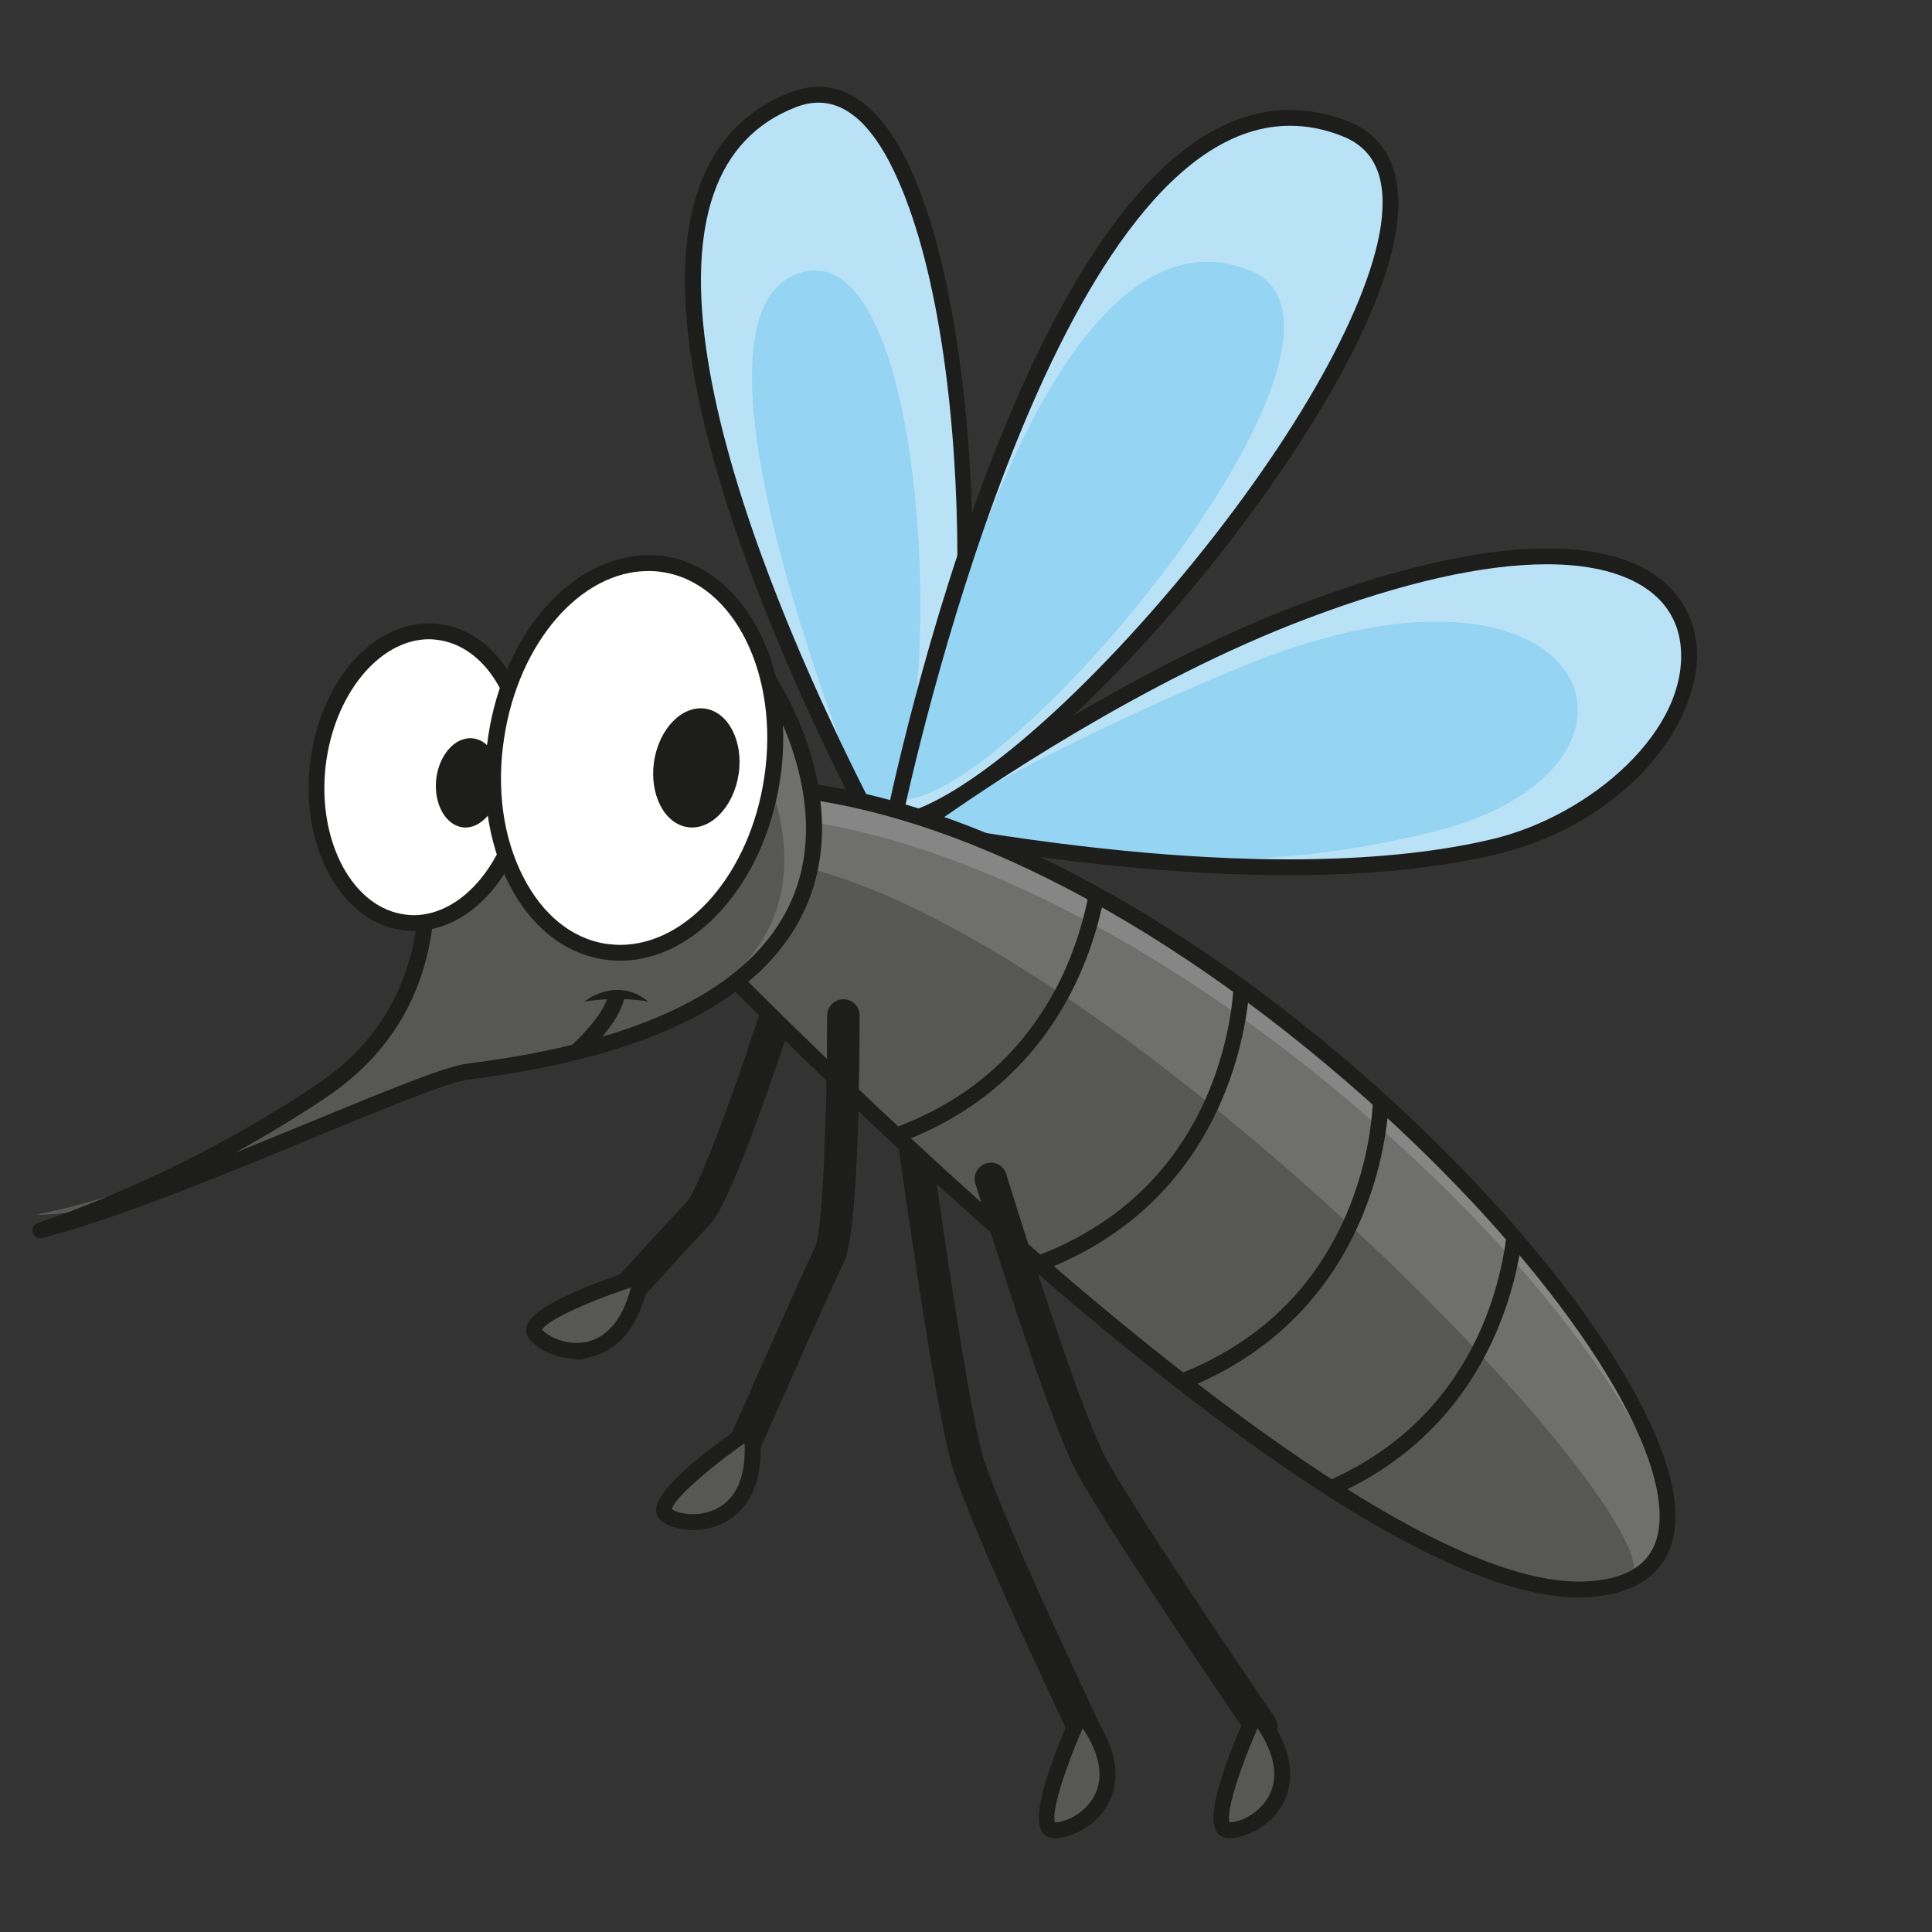 <svg xmlns="http://www.w3.org/2000/svg" xmlns:xlink="http://www.w3.org/1999/xlink" width="40" zoomAndPan="magnify" viewBox="0 0 30 30" height="40" preserveAspectRatio="xMidYMid meet" version="1.0"><rect x="0" y="0" width="30" height="30" fill="#333333" stroke="none"/><defs><clipPath id="6eb734b452"><path d="M 0.484 10 L 13 10 L 13 19 L 0.484 19 Z M 0.484 10 " clip-rule="nonzero"/></clipPath><clipPath id="cdde132eda"><path d="M 0.484 10 L 13 10 L 13 20 L 0.484 20 Z M 0.484 10 " clip-rule="nonzero"/></clipPath><clipPath id="43209af2a1"><path d="M 16 26 L 18 26 L 18 28.543 L 16 28.543 Z M 16 26 " clip-rule="nonzero"/></clipPath><clipPath id="8897193edd"><path d="M 18 26 L 20 26 L 20 28.543 L 18 28.543 Z M 18 26 " clip-rule="nonzero"/></clipPath><clipPath id="79fe8452ea"><path d="M 18 26 L 21 26 L 21 28.543 L 18 28.543 Z M 18 26 " clip-rule="nonzero"/></clipPath></defs><path fill="#1d1d1b" d="M 16.973 27.391 C 16.879 27.391 16.789 27.336 16.746 27.246 C 16.68 27.109 15.145 23.902 14.793 22.797 C 14.508 21.895 13.875 17.262 13.848 17.062 C 13.832 16.926 13.926 16.801 14.066 16.781 C 14.203 16.762 14.328 16.859 14.348 16.996 C 14.355 17.043 15 21.785 15.273 22.645 C 15.613 23.715 17.184 26.996 17.199 27.031 C 17.262 27.156 17.207 27.305 17.082 27.367 C 17.047 27.383 17.012 27.391 16.973 27.391 " fill-opacity="1" fill-rule="nonzero"/><path fill="#1d1d1b" d="M 8.992 21.113 C 8.93 21.113 8.871 21.094 8.824 21.051 C 8.719 20.957 8.711 20.797 8.805 20.695 C 8.867 20.625 10.324 19.016 10.66 18.668 C 10.848 18.473 11.461 16.801 11.941 15.293 C 11.984 15.16 12.125 15.09 12.258 15.133 C 12.391 15.172 12.465 15.316 12.422 15.449 C 12.184 16.195 11.375 18.656 11.02 19.02 C 10.691 19.359 9.191 21.016 9.18 21.031 C 9.129 21.086 9.059 21.113 8.992 21.113 " fill-opacity="1" fill-rule="nonzero"/><path fill="#575756" d="M 8.32 20.723 C 8.574 21.023 9.699 21.344 9.961 19.812 C 9.961 19.812 8.047 20.398 8.32 20.723 " fill-opacity="1" fill-rule="nonzero"/><path fill="#1d1d1b" d="M 8.953 21.098 C 8.621 21.098 8.344 20.945 8.227 20.801 C 8.172 20.738 8.156 20.664 8.18 20.59 C 8.289 20.223 9.543 19.812 9.922 19.695 L 10.113 19.637 L 10.082 19.832 C 9.887 20.973 9.227 21.098 8.953 21.098 Z M 8.418 20.648 C 8.508 20.75 8.723 20.852 8.953 20.852 C 9.359 20.852 9.656 20.547 9.797 19.992 C 9.086 20.227 8.477 20.516 8.418 20.648 " fill-opacity="1" fill-rule="nonzero"/><path fill="#b9e2f6" d="M 14.062 13.75 C 14.062 13.75 7.988 3.227 12.316 1.551 C 15.258 0.41 15.652 12.016 14.062 13.75 " fill-opacity="1" fill-rule="nonzero"/><path fill="#95d4f3" d="M 13.629 13 C 13.629 13 10.258 5.059 12.375 4.254 C 14.492 3.453 14.766 11.758 13.629 13 " fill-opacity="1" fill-rule="nonzero"/><path fill="#1d1d1b" d="M 14.039 13.957 L 13.957 13.809 C 13.945 13.793 12.871 11.922 11.957 9.664 C 10.723 6.613 10.348 4.344 10.852 2.918 C 11.105 2.199 11.582 1.703 12.27 1.434 C 12.418 1.379 12.566 1.348 12.711 1.348 C 13.285 1.348 13.781 1.805 14.176 2.703 C 14.762 4.035 15.117 6.387 15.105 8.844 C 15.098 10.762 14.844 13.078 14.156 13.832 Z M 12.711 1.594 C 12.598 1.594 12.48 1.617 12.359 1.664 C 11.742 1.902 11.312 2.352 11.086 3 C 10.023 6.008 13.473 12.43 14.082 13.527 C 15.09 12.016 15.211 5.66 13.949 2.805 C 13.598 2 13.18 1.594 12.711 1.594 " fill-opacity="1" fill-rule="nonzero"/><path fill="#b9e2f6" d="M 13.871 12.777 C 13.871 12.777 16.414 0.238 20.883 1.996 C 23.926 3.195 16.297 12.574 13.871 12.777 " fill-opacity="1" fill-rule="nonzero"/><path fill="#95d4f3" d="M 14.047 12.418 C 14.047 12.418 15.984 2.852 19.398 4.195 C 21.719 5.109 15.898 12.262 14.047 12.418 " fill-opacity="1" fill-rule="nonzero"/><path fill="#1d1d1b" d="M 13.719 12.914 L 13.75 12.754 C 13.844 12.305 16.035 1.707 20.031 1.707 C 20.328 1.707 20.629 1.766 20.93 1.883 C 21.359 2.051 21.84 2.477 21.684 3.547 C 21.441 5.195 19.816 7.602 18.375 9.301 C 17.02 10.902 15.027 12.805 13.883 12.902 Z M 20.031 1.953 C 16.504 1.953 14.336 11.227 14.031 12.629 C 14.941 12.406 16.574 11.047 18.188 9.141 C 20 7.004 21.242 4.848 21.441 3.508 C 21.547 2.77 21.352 2.312 20.84 2.113 C 20.57 2.004 20.297 1.953 20.031 1.953 " fill-opacity="1" fill-rule="nonzero"/><path fill="#b9e2f6" d="M 14.195 12.871 C 14.195 12.871 17.172 10.648 20.262 9.488 C 28.113 6.527 27.242 12.184 23.211 13.148 C 21.121 13.648 18.016 13.566 14.195 12.871 " fill-opacity="1" fill-rule="nonzero"/><path fill="#95d4f3" d="M 14.195 12.871 C 14.195 12.871 16.27 11.586 19.324 10.336 C 24.773 8.105 26.23 11.965 22.199 12.93 C 20.109 13.43 18.016 13.566 14.195 12.871 " fill-opacity="1" fill-rule="nonzero"/><path fill="#1d1d1b" d="M 20.016 13.59 C 18.32 13.59 16.355 13.391 14.172 12.992 L 13.895 12.941 L 14.121 12.773 C 14.152 12.75 17.148 10.527 20.215 9.371 C 21.723 8.805 23.004 8.516 24.023 8.516 C 25.957 8.516 26.285 9.535 26.34 9.973 C 26.48 11.172 25.27 12.781 23.238 13.266 C 22.34 13.48 21.258 13.59 20.016 13.59 Z M 14.5 12.801 C 16.555 13.16 18.41 13.344 20.016 13.344 C 21.238 13.344 22.305 13.238 23.184 13.027 C 24.684 12.668 26.25 11.336 26.094 10.004 C 26 9.215 25.246 8.762 24.023 8.762 C 23.035 8.762 21.785 9.043 20.305 9.602 C 17.758 10.559 15.262 12.262 14.5 12.801 " fill-opacity="1" fill-rule="nonzero"/><path fill="#868686" d="M 10.066 13.84 C 10.066 13.84 20.578 25.016 24.648 24.68 C 29.516 24.277 19.008 12.191 11.453 12.211 C 4.504 12.227 10.066 13.84 10.066 13.84 " fill-opacity="1" fill-rule="nonzero"/><path fill="#6f6f6e" d="M 10.066 13.84 C 10.066 13.84 20.852 25.727 25.309 24.508 C 28.383 23.664 18.734 12.625 11.18 12.645 C 4.227 12.664 10.066 13.84 10.066 13.84 " fill-opacity="1" fill-rule="nonzero"/><path fill="#575756" d="M 10.066 13.84 C 10.066 13.84 20.41 25.152 25.16 24.652 C 27.062 24.453 16.312 13.332 11.484 13.332 C 4.531 13.332 10.066 13.84 10.066 13.84 " fill-opacity="1" fill-rule="nonzero"/><path fill="#1d1d1b" d="M 24.52 24.805 C 22.734 24.805 19.742 22.973 15.625 19.352 C 12.727 16.805 10.262 14.227 10 13.949 C 9.297 13.742 7.766 13.234 7.836 12.715 C 7.883 12.41 8.344 12.094 11.453 12.086 L 11.473 12.086 C 17.789 12.086 25.926 20.355 26.016 23.488 C 26.039 24.285 25.555 24.75 24.656 24.801 C 24.613 24.805 24.566 24.805 24.52 24.805 Z M 11.473 12.332 L 11.453 12.332 C 8.301 12.34 8.09 12.684 8.082 12.75 C 8.055 12.949 8.996 13.402 10.098 13.723 L 10.133 13.73 L 10.156 13.754 C 10.258 13.863 20.395 24.559 24.52 24.559 C 24.559 24.559 24.602 24.559 24.645 24.555 C 25.418 24.512 25.789 24.164 25.77 23.496 C 25.727 21.98 23.719 19.215 20.887 16.777 C 17.609 13.953 14.18 12.332 11.473 12.332 " fill-opacity="1" fill-rule="nonzero"/><path fill="#1d1d1b" d="M 11.547 22.719 C 11.512 22.719 11.477 22.711 11.445 22.695 C 11.316 22.641 11.258 22.492 11.316 22.363 C 11.359 22.262 12.441 19.805 12.656 19.371 C 12.773 19.129 12.844 17.348 12.844 15.77 C 12.844 15.629 12.957 15.516 13.098 15.516 C 13.234 15.516 13.348 15.629 13.348 15.766 C 13.348 16.551 13.332 19.145 13.105 19.598 C 12.895 20.02 11.785 22.543 11.773 22.566 C 11.734 22.66 11.641 22.719 11.547 22.719 " fill-opacity="1" fill-rule="nonzero"/><path fill="#1d1d1b" d="M 19.582 27.055 C 19.504 27.055 19.426 27.02 19.375 26.945 C 19.293 26.824 17.305 23.914 16.742 22.906 C 16.281 22.078 15.191 18.527 15.145 18.379 C 15.105 18.246 15.18 18.105 15.312 18.066 C 15.445 18.023 15.586 18.098 15.625 18.23 C 15.637 18.27 16.746 21.879 17.184 22.664 C 17.73 23.652 19.77 26.633 19.793 26.664 C 19.871 26.777 19.84 26.934 19.727 27.012 C 19.684 27.043 19.633 27.055 19.582 27.055 " fill-opacity="1" fill-rule="nonzero"/><g clip-path="url(#6eb734b452)"><path fill="#6f6f6e" d="M 7.266 10.559 L 11.934 10.559 C 11.934 10.559 15.32 15.637 7.266 16.637 C 6.543 16.727 2.66 18.859 0.578 18.859 C 0.578 18.859 8.293 17.453 6.543 12.852 C 5.457 10 7.266 10.559 7.266 10.559 " fill-opacity="1" fill-rule="nonzero"/><path fill="#575756" d="M 7.266 10.559 L 11.047 10.559 C 11.047 10.559 15.32 15.637 7.266 16.637 C 6.543 16.727 2.66 18.859 0.578 18.859 C 0.578 18.859 7.266 17.656 6.738 12.852 C 6.406 9.82 7.266 10.559 7.266 10.559 " fill-opacity="1" fill-rule="nonzero"/></g><g clip-path="url(#cdde132eda)"><path fill="#1d1d1b" d="M 0.625 19.227 C 0.57 19.227 0.523 19.191 0.508 19.137 C 0.488 19.074 0.527 19.008 0.59 18.988 C 0.609 18.98 2.711 18.324 4.926 16.836 C 6.203 15.98 6.719 14.609 6.422 12.871 C 6.219 11.684 6.262 10.906 6.551 10.566 C 6.66 10.434 6.809 10.363 6.98 10.363 C 7.121 10.363 7.242 10.41 7.297 10.438 L 11.934 10.438 C 11.977 10.438 12.016 10.457 12.035 10.492 C 12.09 10.57 13.285 12.402 12.496 14.125 C 11.855 15.523 10.102 16.41 7.281 16.762 C 6.977 16.797 6.016 17.195 4.902 17.652 C 3.512 18.227 1.785 18.938 0.656 19.223 C 0.645 19.227 0.637 19.227 0.625 19.227 Z M 6.98 10.609 C 6.883 10.609 6.805 10.648 6.738 10.723 C 6.574 10.918 6.426 11.445 6.664 12.828 C 6.98 14.672 6.426 16.129 5.062 17.043 C 4.578 17.367 4.098 17.652 3.645 17.902 C 4.043 17.742 4.438 17.578 4.809 17.426 C 5.984 16.941 6.914 16.559 7.254 16.516 C 9.98 16.176 11.672 15.336 12.273 14.02 C 12.934 12.578 12.055 10.996 11.867 10.684 L 7.266 10.684 C 7.246 10.684 7.223 10.676 7.207 10.668 C 7.207 10.668 7.102 10.609 6.98 10.609 " fill-opacity="1" fill-rule="nonzero"/></g><path fill="#1d1d1b" d="M 9.035 16.426 L 8.867 16.238 C 9.016 16.109 9.402 15.707 9.445 15.445 L 9.695 15.484 C 9.629 15.883 9.098 16.371 9.035 16.426 " fill-opacity="1" fill-rule="nonzero"/><path fill="#1d1d1b" d="M 9.078 15.551 C 9.633 15.465 10.066 15.551 10.066 15.551 C 9.57 15.145 9.07 15.555 9.078 15.551 " fill-opacity="1" fill-rule="nonzero"/><path fill="#ffffff" d="M 8.148 12.246 C 8.012 13.492 7.184 14.426 6.293 14.328 C 5.406 14.23 4.797 13.141 4.934 11.891 C 5.07 10.645 5.902 9.715 6.789 9.812 C 7.68 9.91 8.289 11 8.148 12.246 " fill-opacity="1" fill-rule="nonzero"/><path fill="#1d1d1b" d="M 7.758 12.211 C 7.719 12.59 7.461 12.875 7.191 12.848 C 6.918 12.816 6.734 12.484 6.773 12.102 C 6.816 11.719 7.07 11.434 7.344 11.465 C 7.613 11.496 7.801 11.828 7.758 12.211 " fill-opacity="1" fill-rule="nonzero"/><path fill="#1d1d1b" d="M 6.422 14.457 C 6.375 14.457 6.328 14.453 6.281 14.449 C 5.324 14.344 4.668 13.191 4.812 11.879 C 4.949 10.625 5.746 9.68 6.664 9.68 C 6.711 9.68 6.758 9.684 6.805 9.688 C 7.273 9.738 7.688 10.043 7.961 10.535 C 8.23 11.02 8.344 11.633 8.273 12.258 C 8.137 13.512 7.34 14.457 6.422 14.457 Z M 6.664 9.926 C 5.883 9.926 5.18 10.797 5.055 11.906 C 4.926 13.082 5.488 14.113 6.309 14.203 C 6.344 14.207 6.383 14.211 6.422 14.211 C 7.199 14.211 7.906 13.344 8.027 12.23 C 8.09 11.656 7.992 11.094 7.746 10.656 C 7.512 10.234 7.164 9.977 6.777 9.934 C 6.738 9.93 6.699 9.926 6.664 9.926 " fill-opacity="1" fill-rule="nonzero"/><path fill="#ffffff" d="M 11.992 12.094 C 11.738 13.754 10.574 14.957 9.395 14.777 C 8.211 14.598 7.453 13.105 7.703 11.445 C 7.957 9.781 9.121 8.582 10.301 8.762 C 11.484 8.938 12.242 10.43 11.992 12.094 " fill-opacity="1" fill-rule="nonzero"/><path fill="#1d1d1b" d="M 11.469 12.023 C 11.391 12.531 11.035 12.898 10.676 12.844 C 10.312 12.789 10.082 12.332 10.156 11.824 C 10.234 11.316 10.59 10.949 10.953 11.004 C 11.312 11.059 11.547 11.516 11.469 12.023 " fill-opacity="1" fill-rule="nonzero"/><path fill="#1d1d1b" d="M 9.629 14.918 C 9.543 14.918 9.457 14.91 9.375 14.898 C 8.762 14.805 8.238 14.387 7.902 13.723 C 7.57 13.07 7.457 12.254 7.582 11.426 C 7.824 9.824 8.895 8.621 10.066 8.621 C 10.152 8.621 10.238 8.625 10.32 8.637 C 11.57 8.828 12.375 10.383 12.113 12.109 C 11.871 13.711 10.801 14.918 9.629 14.918 Z M 10.066 8.867 C 9.016 8.867 8.051 9.98 7.828 11.461 C 7.707 12.242 7.812 13.004 8.121 13.609 C 8.422 14.203 8.879 14.574 9.41 14.656 C 9.484 14.664 9.555 14.672 9.629 14.672 C 10.68 14.672 11.645 13.555 11.867 12.074 C 12.109 10.48 11.398 9.051 10.285 8.883 C 10.211 8.871 10.141 8.867 10.066 8.867 " fill-opacity="1" fill-rule="nonzero"/><path fill="#575756" d="M 10.359 23.535 C 10.688 23.75 11.859 23.73 11.668 22.191 C 11.668 22.191 10.008 23.301 10.359 23.535 " fill-opacity="1" fill-rule="nonzero"/><path fill="#1d1d1b" d="M 10.762 23.758 C 10.582 23.758 10.406 23.711 10.293 23.637 C 10.227 23.594 10.188 23.523 10.188 23.445 C 10.188 23.062 11.27 22.309 11.602 22.09 L 11.766 21.977 L 11.789 22.176 C 11.859 22.727 11.77 23.148 11.52 23.426 C 11.27 23.715 10.934 23.758 10.762 23.758 Z M 10.434 23.438 C 10.492 23.473 10.609 23.512 10.762 23.512 C 10.895 23.512 11.148 23.477 11.336 23.266 C 11.504 23.078 11.578 22.785 11.562 22.41 C 10.953 22.84 10.449 23.293 10.434 23.438 " fill-opacity="1" fill-rule="nonzero"/><g clip-path="url(#43209af2a1)"><path fill="#575756" d="M 16.367 28.422 C 16.762 28.434 17.75 27.812 16.789 26.594 C 16.789 26.594 15.945 28.406 16.367 28.422 " fill-opacity="1" fill-rule="nonzero"/><path fill="#1d1d1b" d="M 16.383 28.543 L 16.363 28.543 C 16.285 28.543 16.215 28.504 16.176 28.434 C 15.977 28.109 16.508 26.902 16.676 26.543 L 16.762 26.359 L 16.887 26.516 C 17.422 27.195 17.367 27.684 17.227 27.973 C 17.035 28.367 16.617 28.543 16.383 28.543 Z M 16.383 28.297 C 16.555 28.297 16.867 28.148 17.004 27.863 C 17.141 27.578 17.074 27.227 16.812 26.836 C 16.512 27.52 16.32 28.168 16.383 28.297 " fill-opacity="1" fill-rule="nonzero"/></g><g clip-path="url(#8897193edd)"><path fill="#575756" d="M 19.082 28.422 C 19.473 28.434 20.465 27.812 19.5 26.594 C 19.5 26.594 18.66 28.406 19.082 28.422 " fill-opacity="1" fill-rule="nonzero"/></g><g clip-path="url(#79fe8452ea)"><path fill="#1d1d1b" d="M 19.094 28.543 L 19.078 28.543 C 18.996 28.543 18.93 28.504 18.887 28.434 C 18.688 28.109 19.223 26.902 19.391 26.543 L 19.473 26.359 L 19.598 26.516 C 20.133 27.195 20.078 27.684 19.938 27.973 C 19.746 28.367 19.328 28.543 19.094 28.543 Z M 19.094 28.297 C 19.266 28.297 19.578 28.148 19.715 27.863 C 19.855 27.578 19.789 27.227 19.527 26.836 C 19.227 27.52 19.031 28.168 19.094 28.297 " fill-opacity="1" fill-rule="nonzero"/></g><path fill="#1d1d1b" d="M 17.125 14.023 C 17.051 13.98 16.977 13.941 16.902 13.898 C 16.836 14.246 16.707 14.719 16.465 15.215 C 15.91 16.34 15.02 17.117 13.805 17.543 C 13.727 17.57 13.926 17.762 14.004 17.73 C 16.219 16.895 16.91 15.035 17.125 14.023 " fill-opacity="1" fill-rule="nonzero"/><path fill="#1d1d1b" d="M 19.391 15.465 C 19.312 15.41 19.234 15.355 19.156 15.305 C 19.141 15.594 19.062 16.297 18.719 17.066 C 18.191 18.246 17.281 19.074 16.02 19.531 C 15.898 19.578 16.109 19.762 16.23 19.715 C 18.836 18.695 19.305 16.316 19.391 15.465 " fill-opacity="1" fill-rule="nonzero"/><path fill="#1d1d1b" d="M 21.562 17.16 C 21.504 17.109 21.449 17.062 21.391 17.016 L 21.32 17.016 C 21.32 17.023 21.328 17.914 20.879 18.918 C 20.348 20.105 19.434 20.934 18.164 21.391 C 18.164 21.391 18.301 21.605 18.461 21.543 C 21.191 20.426 21.523 17.809 21.562 17.16 " fill-opacity="1" fill-rule="nonzero"/><path fill="#1d1d1b" d="M 23.406 19.078 C 23.371 19.426 23.27 20.023 22.984 20.664 C 22.492 21.762 21.668 22.555 20.539 23.031 C 20.398 23.09 20.648 23.254 20.773 23.195 C 22.918 22.219 23.477 20.285 23.621 19.328 C 23.551 19.246 23.48 19.16 23.406 19.078 " fill-opacity="1" fill-rule="nonzero"/></svg>